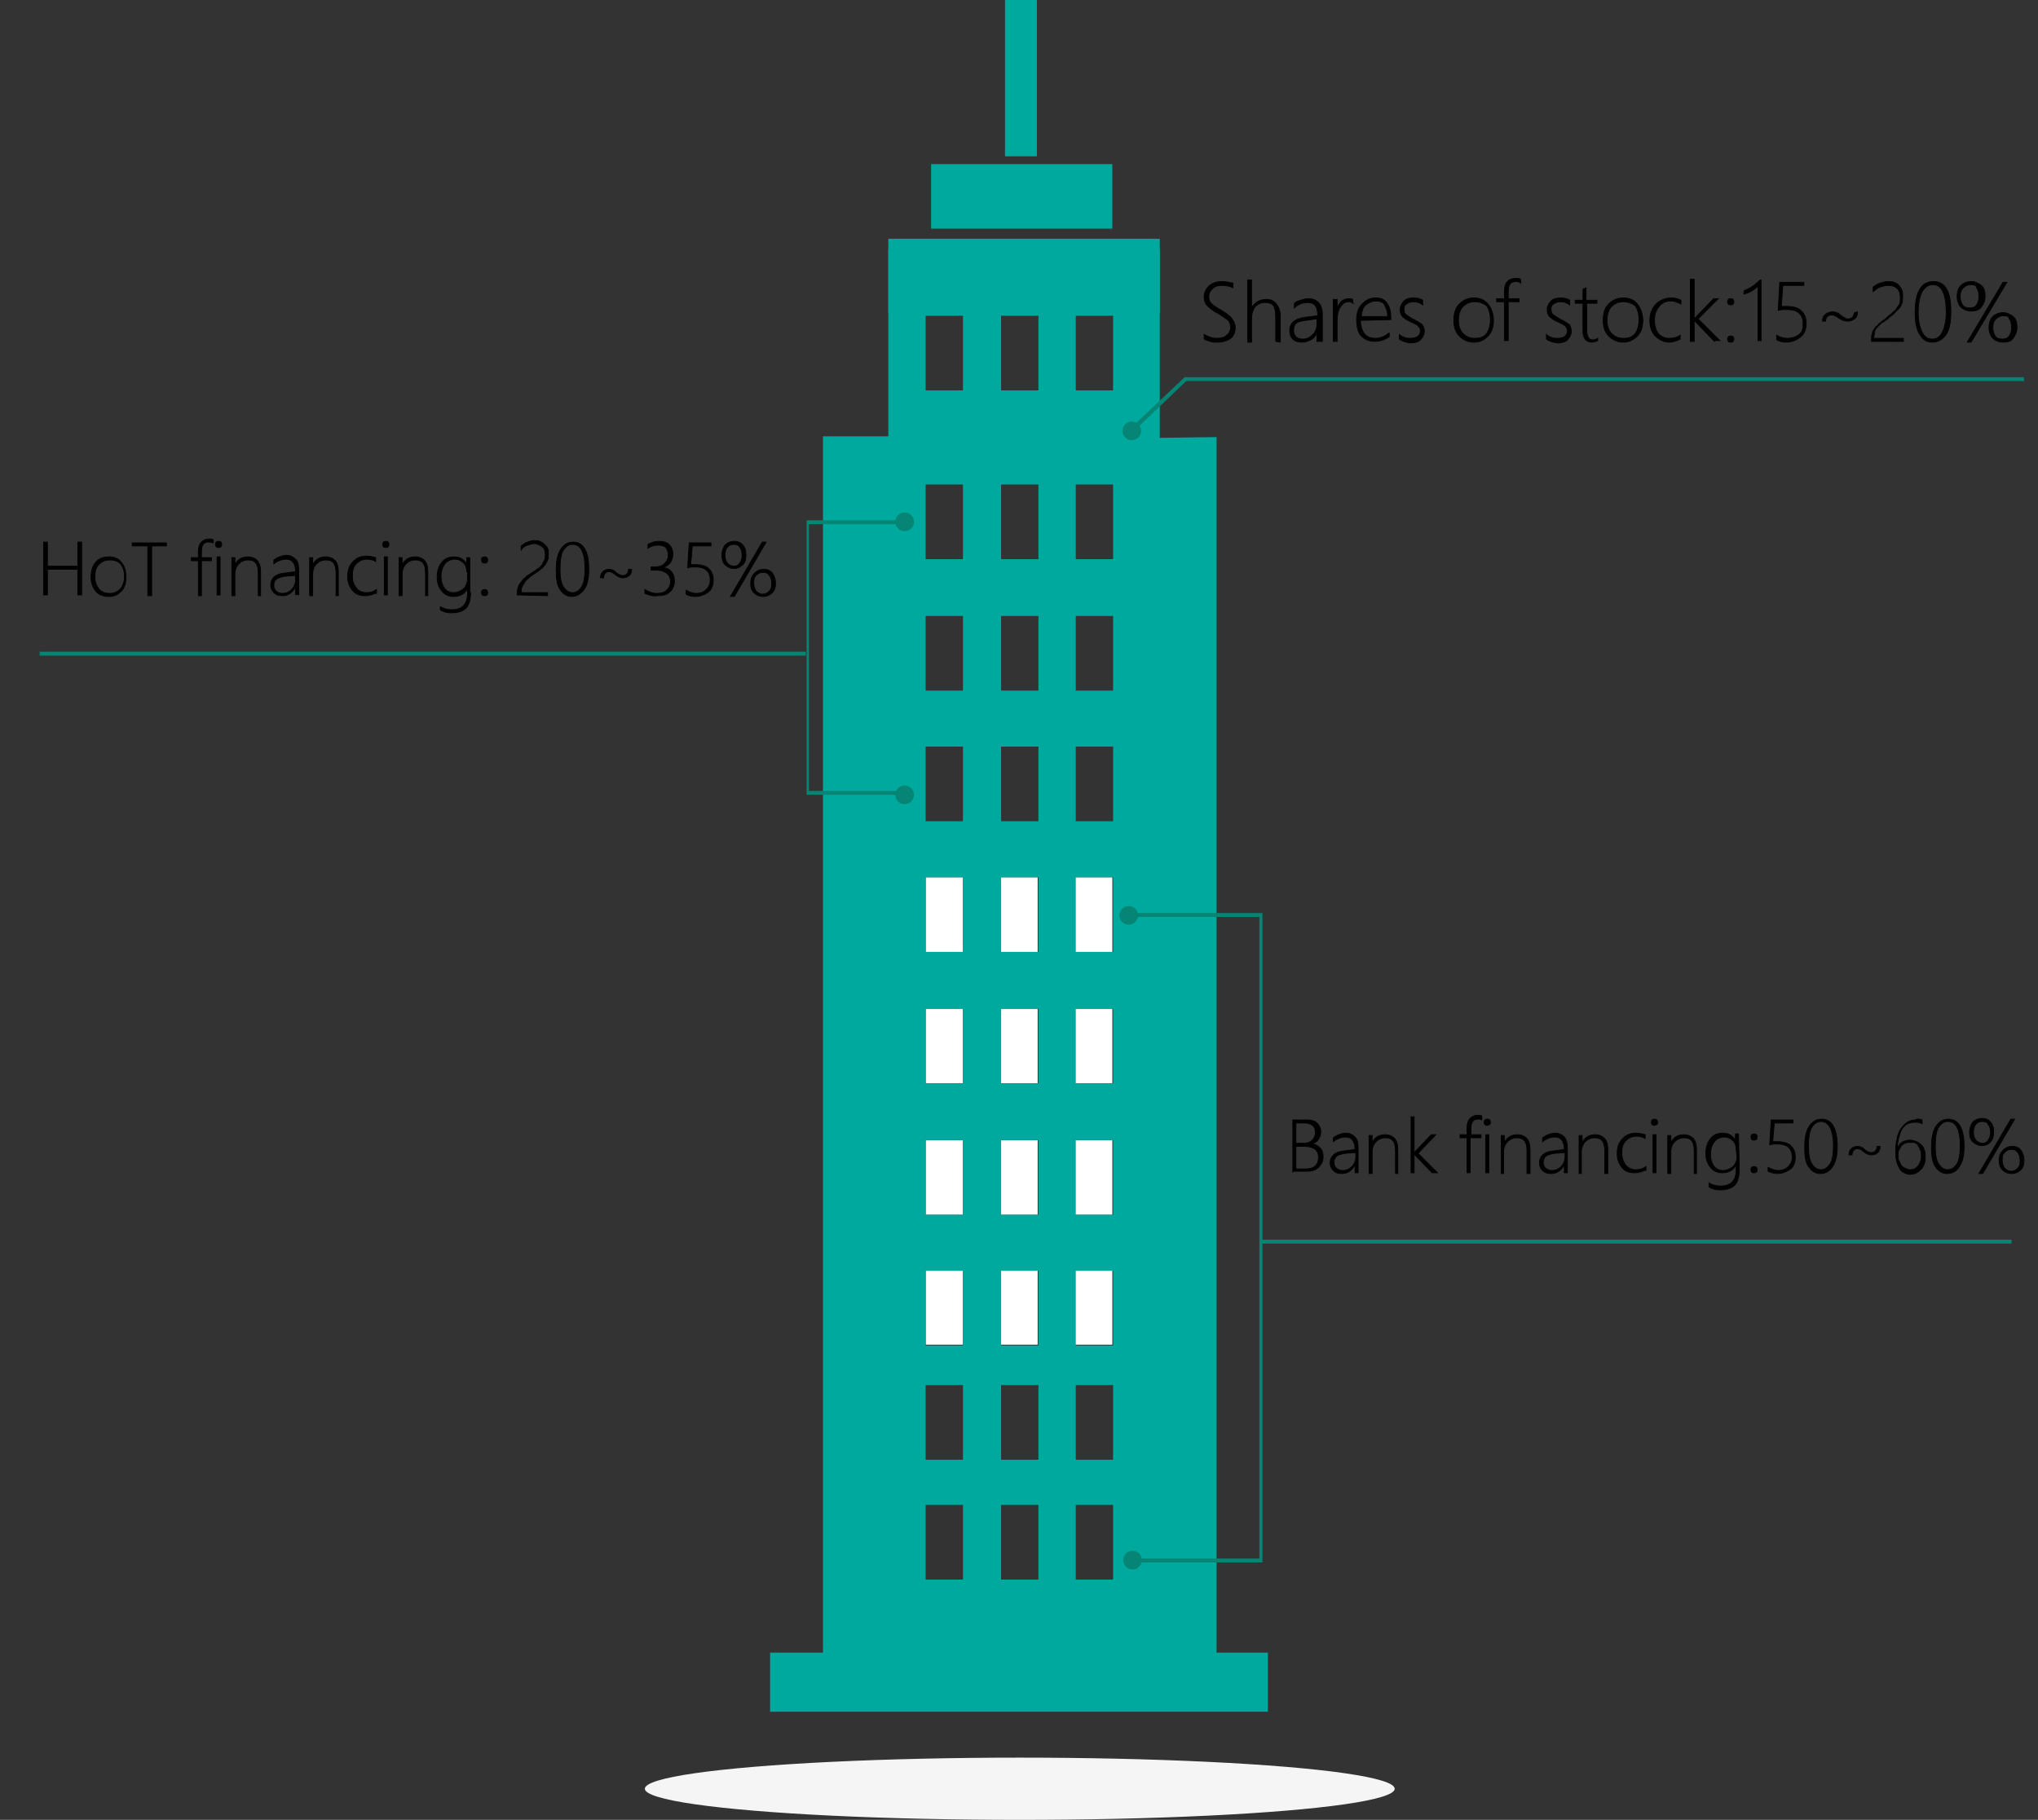 <?xml version="1.0" encoding="utf-8"?>
<!-- Generator: Adobe Illustrator 22.1.0, SVG Export Plug-In . SVG Version: 6.00 Build 0)  -->
<svg version="1.1" id="图层_1" xmlns="http://www.w3.org/2000/svg" xmlns:xlink="http://www.w3.org/1999/xlink" x="0px" y="0px"
	 viewBox="0 0 262 234" style="enable-background:new 0 0 262 234;" xml:space="preserve">
<rect x="0" y="0" width="262" height="234" fill="#333333" stroke="none"/>
<style type="text/css">
	.st0{fill:#00A99E;}
	.st1{fill:#FFFFFF;}
	.st2{fill:#068474;}
	.st3{fill:#F5F5F5;}
	.st4{stroke:#000000;stroke-width:0.1;stroke-miterlimit:10;}
</style>
<g>
	<g>
		<g>
			<rect x="129.2" class="st0" width="4.1" height="20.1"/>
		</g>
	</g>
</g>
<g>
	<g>
		<g>
			<rect x="119" y="112.8" class="st1" width="4.8" height="9.6"/>
		</g>
	</g>
</g>
<g>
	<g>
		<g>
			<rect x="128.6" y="112.8" class="st1" width="4.8" height="9.6"/>
		</g>
	</g>
</g>
<g>
	<g>
		<g>
			<rect x="138.2" y="112.8" class="st1" width="4.8" height="9.6"/>
		</g>
	</g>
</g>
<g>
	<g>
		<g>
			<rect x="119" y="129.7" class="st1" width="4.8" height="9.6"/>
		</g>
	</g>
</g>
<g>
	<g>
		<g>
			<rect x="128.6" y="129.7" class="st1" width="4.8" height="9.6"/>
		</g>
	</g>
</g>
<g>
	<g>
		<g>
			<rect x="138.2" y="129.7" class="st1" width="4.8" height="9.6"/>
		</g>
	</g>
</g>
<g>
	<g>
		<g>
			<rect x="119" y="146.6" class="st1" width="4.8" height="9.6"/>
		</g>
	</g>
</g>
<g>
	<g>
		<g>
			<rect x="128.6" y="146.6" class="st1" width="4.8" height="9.6"/>
		</g>
	</g>
</g>
<g>
	<g>
		<g>
			<rect x="138.2" y="146.6" class="st1" width="4.8" height="9.6"/>
		</g>
	</g>
</g>
<g>
	<g>
		<g>
			<rect x="119" y="163.3" class="st1" width="4.8" height="9.6"/>
		</g>
	</g>
</g>
<g>
	<g>
		<g>
			<rect x="128.6" y="163.3" class="st1" width="4.8" height="9.6"/>
		</g>
	</g>
</g>
<g>
	<g>
		<g>
			<rect x="138.2" y="163.3" class="st1" width="4.8" height="9.6"/>
		</g>
	</g>
</g>
<g>
	<g>
		<g>
			<path class="st0" d="M149.1,56.3V32.1h-15.7h-4.8h-14.4v24h-8.4v160.1h50.6v-160L149.1,56.3L149.1,56.3z M123.8,203.1H119v-9.6
				h4.8V203.1z M123.8,187.7H119v-9.6h4.8V187.7z M123.8,173H119v-9.6h4.8V173z M123.8,156.2H119v-9.6h4.8V156.2z M123.8,139.3H119
				v-9.6h4.8V139.3z M123.8,122.4H119v-9.6h4.8V122.4z M123.8,105.6H119V96h4.8V105.6z M123.8,88.8H119v-9.6h4.8V88.8z M123.8,71.9
				H119v-9.6h4.8V71.9z M123.8,50.2H119v-9.6h4.8V50.2z M133.5,203.1h-4.8v-9.6h4.8V203.1z M133.5,187.7h-4.8v-9.6h4.8V187.7z
				 M133.5,173h-4.8v-9.6h4.8V173z M133.5,156.2h-4.8v-9.6h4.8V156.2z M133.5,139.3h-4.8v-9.6h4.8V139.3z M133.5,122.4h-4.8v-9.6
				h4.8V122.4z M133.5,105.6h-4.8V96h4.8V105.6z M133.5,88.8h-4.8v-9.6h4.8V88.8z M133.5,71.9h-4.8v-9.6h4.8V71.9z M133.5,50.2h-4.8
				v-9.6h4.8V50.2z M143.1,203.1h-4.8v-9.6h4.8V203.1z M143.1,187.7h-4.8v-9.6h4.8V187.7z M143.1,173h-4.8v-9.6h4.8V173z
				 M143.1,156.2h-4.8v-9.6h4.8V156.2z M143.1,139.3h-4.8v-9.6h4.8V139.3z M143.1,122.4h-4.8v-9.6h4.8V122.4z M143.1,105.6h-4.8V96
				h4.8V105.6z M143.1,88.8h-4.8v-9.6h4.8V88.8z M143.1,71.9h-4.8v-9.6h4.8V71.9z M143.1,50.2h-4.8v-9.6h4.8V50.2z"/>
		</g>
	</g>
</g>
<g>
	<g>
		<g>
			<rect x="119.7" y="21.1" class="st0" width="23.3" height="8.3"/>
		</g>
	</g>
</g>
<g>
	<g>
		<g>
			<rect x="114.2" y="30.7" class="st0" width="34.9" height="9.5"/>
		</g>
	</g>
</g>
<g>
	<g>
		<g>
			<rect x="99" y="212.5" class="st0" width="64" height="7.6"/>
		</g>
	</g>
</g>
<g>
	<g>
		<g>
			<polygon class="st2" points="115.7,102.2 103.7,102.2 103.7,66.9 115.7,66.9 115.7,67.4 104,67.4 104,101.7 115.7,101.7 			"/>
		</g>
	</g>
</g>
<g>
	<g>
		<g>
			<polygon class="st2" points="162.3,200.9 145.6,200.9 145.6,200.4 161.9,200.4 161.9,117.9 145.6,117.9 145.6,117.4 162.3,117.4 
							"/>
		</g>
	</g>
</g>
<g>
	<g>
		<g>
			<polygon class="st2" points="145.6,55.6 145.3,55.1 152.3,48.5 260.2,48.5 260.2,49 152.5,49 			"/>
		</g>
	</g>
</g>
<g>
	<g>
		<g>
			<circle class="st2" cx="145.5" cy="55.4" r="1.2"/>
		</g>
	</g>
</g>
<g>
	<g>
		<g>
			<circle class="st2" cx="116.3" cy="67.1" r="1.2"/>
		</g>
	</g>
</g>
<g>
	<g>
		<g>
			<circle class="st2" cx="116.3" cy="102.2" r="1.2"/>
		</g>
	</g>
</g>
<g>
	<g>
		<g>
			<circle class="st2" cx="145.1" cy="117.7" r="1.2"/>
		</g>
	</g>
</g>
<g>
	<g>
		<g>
			<circle class="st2" cx="145.6" cy="200.6" r="1.2"/>
		</g>
	</g>
</g>
<g>
	<g>
		<g>
			<rect x="5.1" y="83.8" class="st2" width="98.5" height="0.5"/>
		</g>
	</g>
</g>
<g>
	<g>
		<g>
			<rect x="162.1" y="159.4" class="st2" width="96.5" height="0.5"/>
		</g>
	</g>
</g>
<g>
	<ellipse class="st3" cx="131.1" cy="230" rx="48.2" ry="4"/>
</g>
<g>
	<path class="st4" d="M154.8,43.6V43c0.5,0.3,1.1,0.5,1.6,0.5c0.6,0,1-0.1,1.3-0.4c0.3-0.2,0.5-0.6,0.5-1s-0.1-0.7-0.3-0.9
		s-0.7-0.5-1.3-0.9c-0.8-0.4-1.2-0.8-1.5-1.1c-0.2-0.3-0.3-0.6-0.3-1c0-0.5,0.2-1,0.6-1.4c0.4-0.4,1-0.6,1.7-0.6
		c0.5,0,0.9,0.1,1.4,0.2V37c-0.4-0.2-0.9-0.3-1.4-0.3s-0.9,0.1-1.2,0.4c-0.3,0.3-0.5,0.6-0.5,1s0.1,0.7,0.3,0.9s0.6,0.5,1.3,0.9
		s1.2,0.8,1.4,1.1s0.4,0.7,0.4,1.1c0,0.6-0.2,1.1-0.6,1.4s-1,0.5-1.7,0.5c-0.3,0-0.6,0-0.9-0.1C155.2,43.8,155,43.7,154.8,43.6z"/>
	<path class="st4" d="M164,43.9v-3.2c0-0.6-0.1-1.1-0.3-1.4c-0.2-0.3-0.6-0.4-1.1-0.4s-0.9,0.2-1.2,0.5s-0.5,0.9-0.5,1.6v3h-0.5v-8
		h0.5v3.6l0,0c0.4-0.7,1-1.1,1.9-1.1c0.6,0,1,0.2,1.3,0.6s0.5,0.9,0.5,1.6V44L164,43.9L164,43.9z"/>
	<path class="st4" d="M169.3,43.9v-1.1l0,0c-0.2,0.4-0.4,0.7-0.8,0.9s-0.7,0.3-1.1,0.3c-0.5,0-0.9-0.1-1.2-0.4s-0.4-0.7-0.4-1.1
		c0-0.9,0.6-1.5,1.9-1.7l1.7-0.2c0-1.2-0.4-1.7-1.3-1.7c-0.6,0-1.2,0.2-1.7,0.7V39c0.2-0.2,0.5-0.3,0.8-0.4c0.3-0.1,0.7-0.2,1-0.2
		c0.6,0,1,0.2,1.3,0.5s0.5,0.8,0.5,1.5v3.5H169.3z M167.8,41.2c-0.6,0.1-1,0.2-1.2,0.4s-0.3,0.5-0.3,0.9c0,0.3,0.1,0.6,0.3,0.8
		s0.5,0.3,0.9,0.3c0.5,0,0.9-0.2,1.3-0.6s0.5-0.9,0.5-1.5V41L167.8,41.2z"/>
	<path class="st4" d="M174,39c-0.2-0.1-0.4-0.2-0.6-0.2c-0.4,0-0.8,0.2-1.1,0.7c-0.3,0.4-0.4,1.1-0.4,1.9v2.5h-0.5v-5.4h0.5v1.2l0,0
		c0.1-0.4,0.3-0.7,0.6-1c0.3-0.2,0.6-0.3,0.9-0.3c0.2,0,0.4,0,0.5,0.1V39H174z"/>
	<path class="st4" d="M174.9,41.2c0,0.7,0.2,1.3,0.5,1.7s0.8,0.6,1.4,0.6c0.6,0,1.2-0.2,1.8-0.7v0.5c-0.6,0.4-1.2,0.6-1.9,0.6
		s-1.3-0.3-1.7-0.7s-0.6-1.2-0.6-2.1c0-0.8,0.2-1.5,0.7-2s1-0.8,1.7-0.8s1.2,0.2,1.5,0.7c0.4,0.5,0.5,1.1,0.5,1.9v0.2L174.9,41.2
		L174.9,41.2z M178.4,40.7c0-0.6-0.2-1.1-0.4-1.5s-0.7-0.5-1.1-0.5c-0.5,0-0.9,0.2-1.3,0.5s-0.5,0.8-0.6,1.5H178.4z"/>
	<path class="st4" d="M179.9,43.6V43c0.2,0.2,0.4,0.3,0.7,0.4s0.5,0.1,0.7,0.1c0.8,0,1.3-0.3,1.3-1c0-0.2-0.1-0.4-0.3-0.6
		s-0.5-0.3-0.9-0.5c-0.5-0.2-0.9-0.5-1.1-0.7c-0.2-0.2-0.3-0.5-0.3-0.9s0.2-0.8,0.5-1.1s0.8-0.4,1.2-0.4c0.5,0,0.9,0.1,1.2,0.3v0.6
		c-0.4-0.3-0.8-0.4-1.2-0.4s-0.6,0.1-0.9,0.3s-0.3,0.4-0.3,0.7s0.1,0.5,0.2,0.6s0.4,0.3,0.9,0.6c0.6,0.3,0.9,0.5,1.2,0.7
		c0.2,0.2,0.3,0.5,0.3,0.9s-0.2,0.8-0.5,1.1s-0.8,0.4-1.3,0.4C180.7,44,180.3,43.9,179.9,43.6z"/>
	<path class="st4" d="M189.5,44c-0.8,0-1.4-0.3-1.9-0.8s-0.7-1.2-0.7-2c0-0.9,0.2-1.6,0.7-2.1s1.1-0.8,1.9-0.8
		c0.8,0,1.4,0.3,1.8,0.8c0.4,0.5,0.7,1.2,0.7,2.1c0,0.8-0.2,1.5-0.7,2S190.3,44,189.5,44z M189.6,38.8c-0.6,0-1.1,0.2-1.5,0.6
		s-0.6,1-0.6,1.8c0,0.7,0.2,1.3,0.6,1.7c0.4,0.4,0.9,0.6,1.5,0.6c0.7,0,1.2-0.2,1.5-0.6s0.5-1,0.5-1.8s-0.2-1.4-0.5-1.8
		C190.7,39,190.2,38.8,189.6,38.8z"/>
	<path class="st4" d="M195.5,36.4c-0.1-0.1-0.3-0.2-0.6-0.2c-0.7,0-1,0.4-1,1.3v0.9h1.4v0.4h-1.4v5h-0.5v-5h-1v-0.4h1v-0.9
		c0-0.6,0.1-1,0.4-1.3s0.6-0.4,1.1-0.4c0.2,0,0.4,0,0.6,0.1V36.4z"/>
	<path class="st4" d="M198.8,43.6V43c0.2,0.2,0.4,0.3,0.7,0.4s0.5,0.1,0.7,0.1c0.8,0,1.3-0.3,1.3-1c0-0.2-0.1-0.4-0.3-0.6
		s-0.5-0.3-0.9-0.5c-0.5-0.2-0.9-0.5-1.1-0.7c-0.2-0.2-0.3-0.5-0.3-0.9s0.2-0.8,0.5-1.1s0.8-0.4,1.2-0.4c0.5,0,0.9,0.1,1.2,0.3v0.6
		c-0.4-0.3-0.8-0.4-1.2-0.4s-0.6,0.1-0.9,0.3s-0.3,0.4-0.3,0.7s0.1,0.5,0.2,0.6s0.4,0.3,0.9,0.6c0.6,0.3,0.9,0.5,1.2,0.7
		c0.2,0.2,0.3,0.5,0.3,0.9s-0.2,0.8-0.5,1.1s-0.8,0.4-1.3,0.4C199.6,44,199.2,43.9,198.8,43.6z"/>
	<path class="st4" d="M205.4,43.8c-0.3,0.1-0.5,0.2-0.7,0.2c-0.8,0-1.2-0.5-1.2-1.4V39h-1v-0.4h1v-1.4c0.1,0,0.2-0.1,0.2-0.1
		l0.2-0.1v1.6h1.4V39H204v3.6c0,0.4,0.1,0.6,0.2,0.8s0.3,0.3,0.6,0.3c0.2,0,0.4-0.1,0.6-0.2L205.4,43.8L205.4,43.8z"/>
	<path class="st4" d="M208.7,44c-0.8,0-1.4-0.3-1.9-0.8s-0.7-1.2-0.7-2c0-0.9,0.2-1.6,0.7-2.1s1.1-0.8,1.9-0.8
		c0.8,0,1.4,0.3,1.8,0.8c0.4,0.5,0.7,1.2,0.7,2.1c0,0.8-0.2,1.5-0.7,2S209.4,44,208.7,44z M208.7,38.8c-0.6,0-1.1,0.2-1.5,0.6
		s-0.6,1-0.6,1.8c0,0.7,0.2,1.3,0.6,1.7c0.4,0.4,0.9,0.6,1.5,0.6c0.7,0,1.2-0.2,1.5-0.6s0.5-1,0.5-1.8s-0.2-1.4-0.5-1.8
		C209.8,39,209.3,38.8,208.7,38.8z"/>
	<path class="st4" d="M216,43.6c-0.4,0.2-0.9,0.4-1.4,0.4c-0.7,0-1.3-0.3-1.8-0.8s-0.7-1.2-0.7-2c0-0.9,0.3-1.6,0.8-2.1
		s1.2-0.8,2-0.8c0.4,0,0.8,0.1,1.2,0.3v0.5c-0.4-0.2-0.8-0.4-1.3-0.4c-0.6,0-1.1,0.2-1.5,0.7s-0.6,1-0.6,1.8c0,0.7,0.2,1.3,0.5,1.7
		c0.4,0.4,0.8,0.6,1.4,0.6c0.5,0,1-0.1,1.4-0.4L216,43.6L216,43.6z"/>
	<path class="st4" d="M220.4,43.9l-2.6-2.7l0,0v2.7h-0.5v-8h0.5V41l0,0l2.5-2.6h0.6l-2.6,2.6l2.8,2.8h-0.7V43.9z"/>
	<path class="st4" d="M222.5,39.2c-0.1,0-0.2,0-0.3-0.1s-0.1-0.2-0.1-0.3s0-0.2,0.1-0.3s0.2-0.1,0.3-0.1s0.2,0,0.3,0.1
		s0.1,0.2,0.1,0.3s0,0.2-0.1,0.3S222.6,39.2,222.5,39.2z M222.5,44c-0.1,0-0.2,0-0.3-0.1s-0.1-0.2-0.1-0.3s0-0.2,0.1-0.3
		s0.2-0.1,0.3-0.1s0.2,0,0.3,0.1s0.1,0.2,0.1,0.3s0,0.2-0.1,0.3S222.6,44,222.5,44z"/>
	<path class="st4" d="M226.4,36.1v7.7H226v-7c-0.2,0.2-0.5,0.4-0.8,0.6c-0.3,0.2-0.6,0.3-1,0.4v-0.4c0.2-0.1,0.4-0.2,0.6-0.3
		s0.4-0.2,0.5-0.3c0.2-0.1,0.3-0.2,0.5-0.4c0.2-0.1,0.3-0.3,0.5-0.4h0.1V36.1z"/>
	<path class="st4" d="M228.4,43.7v-0.6c0.5,0.3,1,0.4,1.4,0.4c0.6,0,1.1-0.2,1.5-0.5s0.5-0.8,0.5-1.4c0-1.2-0.7-1.8-2.1-1.8
		c-0.3,0-0.7,0-1.1,0.1l0.2-3.6h3.1v0.4h-2.7l-0.2,2.7c0.4,0,0.6,0,0.8,0c0.8,0,1.4,0.2,1.8,0.6s0.6,0.9,0.6,1.6
		c0,0.7-0.2,1.3-0.7,1.7s-1.1,0.7-1.9,0.7C229.2,44,228.8,43.9,228.4,43.7z"/>
	<path class="st4" d="M238.8,40.1c0,0.4-0.1,0.7-0.4,0.9s-0.5,0.3-0.9,0.3c-0.3,0-0.7-0.1-1.1-0.4c-0.4-0.3-0.7-0.4-0.9-0.4
		c-0.5,0-0.8,0.3-0.8,0.8h-0.4c0-0.4,0.1-0.7,0.4-0.9s0.5-0.3,0.9-0.3c0.3,0,0.7,0.1,1,0.4c0.2,0.2,0.4,0.3,0.6,0.4
		c0.1,0.1,0.3,0.1,0.4,0.1c0.5,0,0.7-0.3,0.8-0.8L238.8,40.1L238.8,40.1z"/>
	<path class="st4" d="M240.6,43.9v-0.4c0-0.2,0-0.5,0.1-0.6c0-0.2,0.1-0.4,0.2-0.5c0.1-0.2,0.2-0.3,0.3-0.4s0.3-0.3,0.4-0.4
		c0.2-0.1,0.3-0.3,0.5-0.4s0.4-0.3,0.6-0.5c0.2-0.2,0.4-0.3,0.6-0.5s0.4-0.3,0.5-0.5s0.3-0.4,0.4-0.6c0.1-0.2,0.1-0.5,0.1-0.8
		c0-0.5-0.1-0.9-0.4-1.2s-0.7-0.4-1.2-0.4c-0.3,0-0.7,0.1-1,0.2s-0.6,0.4-0.9,0.6v-0.6c0.3-0.2,0.6-0.4,0.9-0.5
		c0.3-0.1,0.7-0.2,1-0.2s0.6,0,0.8,0.1s0.5,0.2,0.6,0.4c0.2,0.2,0.3,0.4,0.4,0.6s0.1,0.5,0.1,0.8s0,0.7-0.1,0.9
		c-0.1,0.3-0.2,0.5-0.4,0.7s-0.4,0.4-0.6,0.6c-0.2,0.2-0.5,0.4-0.7,0.6c-0.3,0.2-0.6,0.5-0.9,0.6c-0.2,0.2-0.4,0.4-0.6,0.6
		s-0.3,0.4-0.3,0.6s-0.1,0.4-0.1,0.7v0.1h3.8v0.4L240.6,43.9L240.6,43.9z"/>
	<path class="st4" d="M248.4,44c-0.7,0-1.2-0.3-1.6-1c-0.4-0.6-0.6-1.6-0.6-2.8c0-1.3,0.2-2.4,0.6-3c0.4-0.7,1-1,1.8-1
		c1.5,0,2.2,1.3,2.2,3.9c0,1.3-0.2,2.3-0.6,2.9C249.7,43.7,249.1,44,248.4,44z M248.5,36.6c-0.6,0-1,0.3-1.4,0.9
		c-0.3,0.6-0.5,1.5-0.5,2.7c0,1.1,0.2,1.9,0.5,2.5s0.7,0.9,1.3,0.9s1-0.3,1.3-0.9c0.3-0.6,0.5-1.4,0.5-2.5
		C250.2,37.8,249.6,36.6,248.5,36.6z"/>
	<path class="st4" d="M253.4,40c-0.5,0-1-0.2-1.3-0.5s-0.5-0.8-0.5-1.4c0-0.6,0.2-1.1,0.5-1.4s0.8-0.5,1.3-0.5s0.9,0.2,1.3,0.5
		s0.5,0.8,0.5,1.4c0,0.6-0.2,1-0.5,1.4S253.9,40,253.4,40z M253.4,36.6c-0.4,0-0.7,0.1-1,0.4s-0.4,0.6-0.4,1.1s0.1,0.8,0.3,1.1
		s0.5,0.4,0.9,0.4s0.7-0.1,0.9-0.4s0.3-0.6,0.3-1.1s-0.1-0.9-0.3-1.1C254.1,36.7,253.8,36.6,253.4,36.6z M253.4,44h-0.5l4.6-7.7h0.5
		L253.4,44z M257.5,44c-0.5,0-1-0.2-1.3-0.5s-0.5-0.8-0.5-1.4c0-0.6,0.2-1.1,0.5-1.4c0.3-0.3,0.8-0.5,1.3-0.5s0.9,0.2,1.3,0.5
		s0.5,0.8,0.5,1.4c0,0.5-0.2,1-0.5,1.4S258.1,44,257.5,44z M257.6,40.6c-0.4,0-0.7,0.1-1,0.4s-0.4,0.6-0.4,1.1s0.1,0.8,0.3,1.1
		c0.2,0.3,0.5,0.4,0.9,0.4s0.7-0.1,0.9-0.4s0.3-0.6,0.3-1.1s-0.1-0.9-0.3-1.1C258.3,40.7,258,40.6,257.6,40.6z"/>
</g>
<g>
	<path class="st4" d="M166.2,150.8V144h1.8c0.5,0,1,0.1,1.3,0.4c0.3,0.3,0.5,0.7,0.5,1.1c0,0.4-0.1,0.7-0.3,1s-0.5,0.5-0.9,0.6l0,0
		c0.5,0,0.8,0.2,1.1,0.5s0.4,0.7,0.4,1.1c0,0.6-0.2,1-0.6,1.4c-0.4,0.4-0.9,0.5-1.5,0.5h-1.8V150.8z M166.6,144.4v2.6h0.9
		c0.5,0,0.9-0.1,1.2-0.4c0.3-0.3,0.4-0.6,0.4-1c0-0.8-0.5-1.2-1.4-1.2L166.6,144.4L166.6,144.4z M166.6,147.4v2.9h1.3
		c0.5,0,0.9-0.1,1.2-0.4c0.3-0.3,0.4-0.6,0.4-1.1c0-0.9-0.6-1.4-1.9-1.4H166.6z"/>
	<path class="st4" d="M174.2,150.8v-1l0,0c-0.2,0.3-0.4,0.6-0.7,0.8s-0.6,0.3-1,0.3c-0.5,0-0.8-0.1-1.1-0.4c-0.3-0.3-0.4-0.6-0.4-1
		c0-0.8,0.6-1.4,1.7-1.5l1.5-0.2c0-1-0.4-1.6-1.2-1.6c-0.5,0-1.1,0.2-1.6,0.6v-0.5c0.2-0.1,0.4-0.3,0.7-0.4c0.3-0.1,0.6-0.2,0.9-0.2
		c0.5,0,0.9,0.2,1.2,0.5s0.4,0.8,0.4,1.4v3.2L174.2,150.8L174.2,150.8z M172.9,148.3c-0.5,0.1-0.9,0.2-1.1,0.4
		c-0.2,0.2-0.3,0.4-0.3,0.8c0,0.3,0.1,0.5,0.3,0.7s0.5,0.3,0.8,0.3c0.5,0,0.9-0.2,1.2-0.5s0.5-0.8,0.5-1.3v-0.5L172.9,148.3z"/>
	<path class="st4" d="M179.4,150.8V148c0-1.2-0.4-1.7-1.3-1.7c-0.5,0-0.9,0.2-1.2,0.5s-0.5,0.8-0.5,1.3v2.8H176V146h0.4v0.9l0,0
		c0.4-0.7,0.9-1,1.7-1c0.5,0,0.9,0.2,1.2,0.5c0.3,0.4,0.4,0.8,0.4,1.5v3h-0.3V150.8z"/>
	<path class="st4" d="M184.1,150.8l-2.3-2.4l0,0v2.4h-0.4v-7.2h0.4v4.6l0,0l2.2-2.3h0.6l-2.3,2.4l2.5,2.5H184.1z"/>
	<path class="st4" d="M190.5,144c-0.1-0.1-0.3-0.1-0.5-0.1c-0.6,0-0.9,0.4-0.9,1.2v0.8h1.3v0.4H189v4.5h-0.4v-4.5h-0.9v-0.4h0.9V145
		c0-0.5,0.1-0.9,0.4-1.2s0.6-0.4,1-0.4c0.2,0,0.4,0,0.5,0.1V144z"/>
	<path class="st4" d="M191.2,144.7c-0.1,0-0.2,0-0.3-0.1s-0.1-0.2-0.1-0.3s0-0.2,0.1-0.3s0.2-0.1,0.3-0.1s0.2,0,0.3,0.1
		s0.1,0.1,0.1,0.3c0,0.1,0,0.2-0.1,0.3C191.4,144.6,191.3,144.7,191.2,144.7z M191,150.8v-4.9h0.4v4.9H191z"/>
	<path class="st4" d="M196.3,150.8V148c0-1.2-0.4-1.7-1.3-1.7c-0.5,0-0.9,0.2-1.2,0.5s-0.5,0.8-0.5,1.3v2.8H193V146h0.4v0.9l0,0
		c0.4-0.7,0.9-1,1.7-1c0.5,0,0.9,0.2,1.2,0.5c0.3,0.4,0.4,0.8,0.4,1.5v3h-0.4V150.8z"/>
	<path class="st4" d="M201.1,150.8v-1l0,0c-0.2,0.3-0.4,0.6-0.7,0.8s-0.6,0.3-1,0.3c-0.5,0-0.8-0.1-1.1-0.4c-0.3-0.3-0.4-0.6-0.4-1
		c0-0.8,0.6-1.4,1.7-1.5l1.5-0.2c0-1-0.4-1.6-1.2-1.6c-0.5,0-1.1,0.2-1.6,0.6v-0.5c0.2-0.1,0.4-0.3,0.7-0.4c0.3-0.1,0.6-0.2,0.9-0.2
		c0.5,0,0.9,0.2,1.2,0.5s0.4,0.8,0.4,1.4v3.2L201.1,150.8L201.1,150.8z M199.8,148.3c-0.5,0.1-0.9,0.2-1.1,0.4
		c-0.2,0.2-0.3,0.4-0.3,0.8c0,0.3,0.1,0.5,0.3,0.7s0.5,0.3,0.8,0.3c0.5,0,0.9-0.2,1.2-0.5s0.5-0.8,0.5-1.3v-0.5L199.8,148.3z"/>
	<path class="st4" d="M206.3,150.8V148c0-1.2-0.4-1.7-1.3-1.7c-0.5,0-0.9,0.2-1.2,0.5s-0.5,0.8-0.5,1.3v2.8H203V146h0.4v0.9l0,0
		c0.4-0.7,0.9-1,1.7-1c0.5,0,0.9,0.2,1.2,0.5c0.3,0.4,0.4,0.8,0.4,1.5v3h-0.4V150.8z"/>
	<path class="st4" d="M211.4,150.5c-0.4,0.2-0.8,0.3-1.3,0.3c-0.7,0-1.2-0.2-1.6-0.7c-0.4-0.5-0.6-1-0.6-1.8s0.2-1.4,0.7-1.9
		s1-0.7,1.8-0.7c0.4,0,0.7,0.1,1.1,0.2v0.5c-0.3-0.2-0.7-0.3-1.1-0.3c-0.6,0-1,0.2-1.4,0.6s-0.5,0.9-0.5,1.6c0,0.6,0.2,1.1,0.5,1.5
		s0.8,0.6,1.3,0.6s0.9-0.1,1.3-0.4v0.5H211.4z"/>
	<path class="st4" d="M212.7,144.7c-0.1,0-0.2,0-0.3-0.1s-0.1-0.2-0.1-0.3s0-0.2,0.1-0.3s0.2-0.1,0.3-0.1s0.2,0,0.3,0.1
		s0.1,0.1,0.1,0.3c0,0.1,0,0.2-0.1,0.3C212.9,144.6,212.8,144.7,212.7,144.7z M212.5,150.8v-4.9h0.4v4.9H212.5z"/>
	<path class="st4" d="M217.8,150.8V148c0-1.2-0.4-1.7-1.3-1.7c-0.5,0-0.9,0.2-1.2,0.5s-0.5,0.8-0.5,1.3v2.8h-0.4V146h0.4v0.9l0,0
		c0.4-0.7,0.9-1,1.7-1c0.5,0,0.9,0.2,1.2,0.5c0.3,0.4,0.4,0.8,0.4,1.5v3h-0.3V150.8z"/>
	<path class="st4" d="M223.6,150.4c0,0.9-0.2,1.6-0.6,2c-0.4,0.4-1,0.6-1.9,0.6c-0.5,0-1-0.1-1.4-0.4v-0.5c0.5,0.3,1,0.4,1.5,0.4
		c1.3,0,2-0.7,2-2.1v-0.6l0,0c-0.4,0.7-1,1-1.8,1c-0.6,0-1.1-0.2-1.5-0.7s-0.6-1-0.6-1.8s0.2-1.4,0.6-1.9c0.4-0.5,0.9-0.7,1.6-0.7
		c0.7,0,1.2,0.3,1.6,0.9l0,0v-0.8h0.4L223.6,150.4L223.6,150.4z M223.2,147.8c0-0.4-0.1-0.8-0.4-1.1c-0.3-0.3-0.7-0.5-1.1-0.5
		c-0.5,0-1,0.2-1.3,0.6s-0.5,0.9-0.5,1.6c0,0.7,0.2,1.2,0.4,1.5c0.3,0.4,0.7,0.6,1.2,0.6s0.9-0.2,1.3-0.5c0.3-0.3,0.5-0.8,0.5-1.2
		L223.2,147.8L223.2,147.8z"/>
	<path class="st4" d="M225.5,146.6c-0.1,0-0.2,0-0.3-0.1s-0.1-0.2-0.1-0.3s0-0.2,0.1-0.3s0.2-0.1,0.3-0.1s0.2,0,0.3,0.1
		s0.1,0.2,0.1,0.3s0,0.2-0.1,0.3S225.6,146.6,225.5,146.6z M225.5,150.8c-0.1,0-0.2,0-0.3-0.1s-0.1-0.2-0.1-0.3s0-0.2,0.1-0.3
		s0.2-0.1,0.3-0.1s0.2,0,0.3,0.1s0.1,0.2,0.1,0.3s0,0.2-0.1,0.3S225.6,150.8,225.5,150.8z"/>
	<path class="st4" d="M227.3,150.6v-0.5c0.4,0.2,0.9,0.4,1.3,0.4c0.6,0,1-0.2,1.3-0.5s0.5-0.7,0.5-1.2c0-1.1-0.6-1.7-1.9-1.7
		c-0.3,0-0.6,0-1,0.1l0.2-3.2h2.8v0.4h-2.4l-0.2,2.4c0.3,0,0.6,0,0.7,0c0.7,0,1.3,0.2,1.6,0.5c0.4,0.4,0.6,0.8,0.6,1.5
		c0,0.6-0.2,1.2-0.6,1.5s-1,0.6-1.7,0.6C228.1,150.9,227.7,150.8,227.3,150.6z"/>
	<path class="st4" d="M234,150.9c-0.6,0-1.1-0.3-1.5-0.9c-0.4-0.6-0.5-1.4-0.5-2.5c0-1.2,0.2-2.1,0.6-2.7c0.4-0.6,0.9-0.9,1.6-0.9
		c1.3,0,2,1.2,2,3.5c0,1.2-0.2,2-0.6,2.6C235.2,150.6,234.7,150.9,234,150.9z M234.1,144.2c-0.5,0-0.9,0.3-1.2,0.8s-0.4,1.3-0.4,2.4
		c0,1,0.1,1.7,0.4,2.2c0.3,0.5,0.7,0.8,1.2,0.8s0.9-0.3,1.2-0.8s0.4-1.3,0.4-2.3C235.7,145.3,235.1,144.2,234.1,144.2z"/>
	<path class="st4" d="M241.7,147.4c0,0.4-0.1,0.6-0.3,0.8s-0.5,0.3-0.8,0.3s-0.6-0.1-1-0.4c-0.3-0.3-0.6-0.4-0.8-0.4
		c-0.4,0-0.7,0.3-0.7,0.8h-0.4c0-0.4,0.1-0.6,0.3-0.8s0.5-0.3,0.8-0.3s0.6,0.1,0.9,0.4c0.2,0.2,0.4,0.3,0.5,0.3
		c0.1,0.1,0.2,0.1,0.4,0.1c0.4,0,0.7-0.3,0.7-0.8L241.7,147.4L241.7,147.4z"/>
	<path class="st4" d="M247.1,144v0.5c-0.3-0.2-0.7-0.2-1-0.2s-0.6,0.1-0.9,0.2c-0.3,0.2-0.5,0.4-0.7,0.7s-0.3,0.7-0.4,1.1
		c-0.1,0.4-0.2,0.9-0.2,1.4l0,0c0.3-0.8,0.9-1.1,1.7-1.1c0.3,0,0.5,0.1,0.8,0.2s0.4,0.3,0.6,0.4c0.2,0.2,0.3,0.4,0.4,0.7
		c0.1,0.3,0.1,0.5,0.1,0.8s0,0.6-0.1,0.9c-0.1,0.3-0.2,0.5-0.4,0.7s-0.4,0.4-0.6,0.5s-0.5,0.2-0.8,0.2s-0.6-0.1-0.8-0.2
		c-0.2-0.1-0.5-0.3-0.6-0.6c-0.2-0.3-0.3-0.6-0.4-1c-0.1-0.4-0.1-0.8-0.1-1.3c0-0.6,0.1-1.1,0.2-1.6c0.1-0.5,0.3-0.9,0.5-1.2
		s0.5-0.6,0.8-0.8s0.7-0.3,1.1-0.3C246.5,143.8,246.8,143.9,247.1,144z M245.5,146.9c-0.2,0-0.4,0-0.6,0.1c-0.2,0.1-0.4,0.2-0.5,0.4
		s-0.2,0.3-0.3,0.5s-0.1,0.4-0.1,0.6c0,0.3,0,0.5,0.1,0.7s0.2,0.4,0.3,0.6c0.1,0.2,0.3,0.3,0.5,0.4s0.4,0.2,0.6,0.2
		c0.2,0,0.4,0,0.6-0.1c0.2-0.1,0.3-0.2,0.5-0.4c0.1-0.2,0.2-0.3,0.3-0.6c0.1-0.2,0.1-0.5,0.1-0.7c0-0.3,0-0.5-0.1-0.7
		s-0.2-0.4-0.3-0.6c-0.1-0.2-0.3-0.3-0.5-0.4C246,146.9,245.8,146.9,245.5,146.9z"/>
	<path class="st4" d="M250.3,150.9c-0.6,0-1.1-0.3-1.5-0.9c-0.4-0.6-0.5-1.4-0.5-2.5c0-1.2,0.2-2.1,0.6-2.7c0.4-0.6,0.9-0.9,1.6-0.9
		c1.3,0,2,1.2,2,3.5c0,1.2-0.2,2-0.6,2.6C251.5,150.6,251,150.9,250.3,150.9z M250.4,144.2c-0.5,0-0.9,0.3-1.2,0.8s-0.4,1.3-0.4,2.4
		c0,1,0.1,1.7,0.4,2.2c0.3,0.5,0.7,0.8,1.2,0.8s0.9-0.3,1.2-0.8s0.4-1.3,0.4-2.3C252,145.3,251.5,144.2,250.4,144.2z"/>
	<path class="st4" d="M254.8,147.3c-0.5,0-0.9-0.2-1.2-0.5s-0.4-0.7-0.4-1.2c0-0.6,0.2-1,0.4-1.3c0.3-0.3,0.7-0.5,1.2-0.5
		s0.9,0.2,1.1,0.5c0.3,0.3,0.4,0.7,0.4,1.3c0,0.5-0.1,0.9-0.4,1.2C255.7,147.1,255.3,147.3,254.8,147.3z M254.9,144.2
		c-0.4,0-0.7,0.1-0.9,0.4c-0.2,0.2-0.3,0.6-0.3,1s0.1,0.7,0.3,1c0.2,0.2,0.5,0.4,0.8,0.4c0.4,0,0.6-0.1,0.8-0.4s0.3-0.6,0.3-1
		s-0.1-0.8-0.3-1C255.5,144.3,255.2,144.2,254.9,144.2z M254.9,150.9h-0.5l4.1-7h0.5L254.9,150.9z M258.6,150.9
		c-0.5,0-0.9-0.2-1.2-0.5s-0.4-0.7-0.4-1.2c0-0.6,0.2-1,0.5-1.3s0.7-0.5,1.2-0.5s0.9,0.2,1.1,0.5s0.4,0.7,0.4,1.3
		c0,0.5-0.1,0.9-0.4,1.2S259.1,150.9,258.6,150.9z M258.6,147.8c-0.4,0-0.6,0.1-0.9,0.4s-0.3,0.6-0.3,1s0.1,0.7,0.3,1
		c0.2,0.2,0.5,0.4,0.8,0.4c0.4,0,0.6-0.1,0.9-0.4s0.3-0.6,0.3-1s-0.1-0.8-0.3-1C259.2,147.9,259,147.8,258.6,147.8z"/>
</g>
<g>
	<path class="st4" d="M10,76.5v-3.3H6.1v3.3H5.6v-6.8h0.5v3.1H10v-3.1h0.5v6.8H10z"/>
	<path class="st4" d="M14,76.7c-0.7,0-1.3-0.2-1.7-0.7s-0.6-1.1-0.6-1.8c0-0.8,0.2-1.4,0.6-1.9c0.4-0.5,1-0.7,1.7-0.7
		s1.2,0.2,1.6,0.7c0.4,0.5,0.6,1.1,0.6,1.9S16,75.6,15.6,76S14.8,76.7,14,76.7z M14.1,72c-0.6,0-1,0.2-1.4,0.6s-0.5,0.9-0.5,1.6
		c0,0.6,0.2,1.1,0.5,1.5s0.8,0.6,1.4,0.6c0.6,0,1-0.2,1.4-0.6c0.3-0.4,0.5-0.9,0.5-1.6s-0.2-1.2-0.5-1.6C15.1,72.1,14.6,72,14.1,72z
		"/>
	<path class="st4" d="M19.5,70.2v6.4H19v-6.4h-2v-0.4h4.4v0.4H19.5z"/>
	<path class="st4" d="M27.3,69.8c-0.1-0.1-0.3-0.1-0.5-0.1c-0.6,0-0.9,0.4-0.9,1.2v0.8h1.3v0.4h-1.3v4.5h-0.4v-4.5h-0.9v-0.4h0.9
		v-0.8c0-0.5,0.1-0.9,0.4-1.2s0.6-0.4,1-0.4c0.2,0,0.4,0,0.5,0.1v0.4H27.3z"/>
	<path class="st4" d="M28.1,70.4c-0.1,0-0.2,0-0.3-0.1c-0.1-0.1-0.1-0.2-0.1-0.3c0-0.1,0-0.2,0.1-0.3c0.1-0.1,0.2-0.1,0.3-0.1
		c0.1,0,0.2,0,0.3,0.1c0.1,0.1,0.1,0.1,0.1,0.3c0,0.1,0,0.2-0.1,0.3C28.3,70.4,28.2,70.4,28.1,70.4z M27.9,76.5v-4.9h0.4v4.9H27.9z"
		/>
	<path class="st4" d="M33.2,76.5v-2.8c0-1.2-0.4-1.7-1.3-1.7c-0.5,0-0.9,0.2-1.2,0.5c-0.3,0.3-0.5,0.8-0.5,1.3v2.8h-0.4v-4.9h0.4
		v0.9l0,0c0.4-0.7,0.9-1,1.7-1c0.5,0,0.9,0.2,1.2,0.5c0.3,0.4,0.4,0.8,0.4,1.5v3h-0.3V76.5z"/>
	<path class="st4" d="M38,76.5v-1l0,0c-0.2,0.3-0.4,0.6-0.7,0.8c-0.3,0.2-0.6,0.3-1,0.3c-0.5,0-0.8-0.1-1.1-0.4s-0.4-0.6-0.4-1
		c0-0.8,0.6-1.4,1.7-1.5l1.5-0.2c0-1-0.4-1.6-1.2-1.6c-0.5,0-1.1,0.2-1.6,0.6V72c0.2-0.1,0.4-0.3,0.7-0.4s0.6-0.2,0.9-0.2
		c0.5,0,0.9,0.2,1.2,0.5s0.4,0.8,0.4,1.4v3.2C38.4,76.5,38,76.5,38,76.5z M36.6,74.1c-0.5,0.1-0.9,0.2-1.1,0.4
		c-0.2,0.2-0.3,0.4-0.3,0.8c0,0.3,0.1,0.5,0.3,0.7s0.5,0.3,0.8,0.3c0.5,0,0.9-0.2,1.2-0.5S38,75,38,74.5V74L36.6,74.1z"/>
	<path class="st4" d="M43.2,76.5v-2.8c0-1.2-0.4-1.7-1.3-1.7c-0.5,0-0.9,0.2-1.2,0.5s-0.5,0.8-0.5,1.3v2.8h-0.4v-4.9h0.4v0.9l0,0
		c0.4-0.7,0.9-1,1.7-1c0.5,0,0.9,0.2,1.2,0.5c0.3,0.4,0.4,0.8,0.4,1.5v3h-0.3V76.5z"/>
	<path class="st4" d="M48.2,76.3c-0.4,0.2-0.8,0.3-1.3,0.3c-0.7,0-1.2-0.2-1.6-0.7c-0.4-0.5-0.6-1-0.6-1.8s0.2-1.4,0.7-1.9
		s1-0.7,1.8-0.7c0.4,0,0.7,0.1,1.1,0.2v0.5c-0.3-0.2-0.7-0.3-1.1-0.3c-0.6,0-1,0.2-1.4,0.6s-0.5,0.9-0.5,1.6c0,0.6,0.2,1.1,0.5,1.5
		s0.8,0.6,1.3,0.6s0.9-0.1,1.3-0.4v0.5H48.2z"/>
	<path class="st4" d="M49.6,70.4c-0.1,0-0.2,0-0.3-0.1s-0.1-0.2-0.1-0.3c0-0.1,0-0.2,0.1-0.3c0.1-0.1,0.2-0.1,0.3-0.1s0.2,0,0.3,0.1
		S50,69.8,50,70c0,0.1,0,0.2-0.1,0.3C49.8,70.4,49.7,70.4,49.6,70.4z M49.4,76.5v-4.9h0.4v4.9H49.4z"/>
	<path class="st4" d="M54.7,76.5v-2.8c0-1.2-0.4-1.7-1.3-1.7c-0.5,0-0.9,0.2-1.2,0.5s-0.5,0.8-0.5,1.3v2.8h-0.4v-4.9h0.4v0.9l0,0
		c0.4-0.7,0.9-1,1.7-1c0.5,0,0.9,0.2,1.2,0.5c0.3,0.4,0.4,0.8,0.4,1.5v3h-0.3V76.5z"/>
	<path class="st4" d="M60.5,76.2c0,0.9-0.2,1.6-0.6,2c-0.4,0.4-1,0.6-1.9,0.6c-0.5,0-1-0.1-1.4-0.4V78c0.5,0.3,1,0.4,1.5,0.4
		c1.3,0,2-0.7,2-2.1v-0.6l0,0c-0.4,0.7-1,1-1.8,1c-0.6,0-1.1-0.2-1.5-0.7s-0.6-1-0.6-1.8s0.2-1.4,0.6-1.9c0.4-0.5,0.9-0.7,1.6-0.7
		c0.7,0,1.2,0.3,1.6,0.9l0,0v-0.8h0.4v4.5H60.5z M60,73.5c0-0.4-0.1-0.8-0.4-1.1c-0.3-0.3-0.7-0.5-1.1-0.5c-0.5,0-1,0.2-1.3,0.6
		s-0.5,0.9-0.5,1.6s0.2,1.2,0.4,1.5c0.3,0.4,0.7,0.6,1.2,0.6s0.9-0.2,1.3-0.5c0.3-0.3,0.5-0.8,0.5-1.2v-1H60z"/>
	<path class="st4" d="M62.3,72.4c-0.1,0-0.2,0-0.3-0.1s-0.1-0.2-0.1-0.3s0-0.2,0.1-0.3c0.1-0.1,0.2-0.1,0.3-0.1s0.2,0,0.3,0.1
		s0.1,0.2,0.1,0.3s0,0.2-0.1,0.3S62.4,72.4,62.3,72.4z M62.3,76.6c-0.1,0-0.2,0-0.3-0.1s-0.1-0.2-0.1-0.3c0-0.1,0-0.2,0.1-0.3
		c0.1-0.1,0.2-0.1,0.3-0.1s0.2,0,0.3,0.1s0.1,0.2,0.1,0.3c0,0.1,0,0.2-0.1,0.3S62.4,76.6,62.3,76.6z"/>
	<path class="st4" d="M66.5,76.5v-0.3c0-0.2,0-0.4,0.1-0.6c0-0.2,0.1-0.3,0.2-0.5c0.1-0.1,0.2-0.3,0.3-0.4s0.2-0.3,0.4-0.4
		c0.1-0.1,0.3-0.3,0.5-0.4s0.4-0.3,0.6-0.4s0.4-0.3,0.6-0.4s0.3-0.3,0.5-0.5c0.1-0.2,0.2-0.4,0.3-0.6c0.1-0.2,0.1-0.4,0.1-0.7
		c0-0.4-0.1-0.8-0.4-1s-0.6-0.4-1-0.4c-0.3,0-0.6,0.1-0.9,0.2s-0.6,0.3-0.8,0.6v-0.5c0.3-0.2,0.5-0.4,0.8-0.5s0.6-0.2,0.9-0.2
		s0.5,0,0.7,0.1s0.4,0.2,0.6,0.4c0.2,0.2,0.3,0.3,0.4,0.5s0.1,0.5,0.1,0.7c0,0.3,0,0.6-0.1,0.8c-0.1,0.2-0.2,0.5-0.4,0.7
		c-0.2,0.2-0.3,0.4-0.5,0.5c-0.2,0.2-0.4,0.3-0.7,0.5c-0.3,0.2-0.6,0.4-0.8,0.6c-0.2,0.2-0.4,0.3-0.5,0.5s-0.2,0.3-0.3,0.5
		C67,75.6,67,75.8,67,76.1v0.1h3.4v0.4L66.5,76.5L66.5,76.5z"/>
	<path class="st4" d="M73.5,76.7c-0.6,0-1.1-0.3-1.5-0.9s-0.5-1.4-0.5-2.5c0-1.2,0.2-2.1,0.6-2.7s0.9-0.9,1.6-0.9c1.3,0,2,1.2,2,3.5
		c0,1.2-0.2,2-0.6,2.6C74.7,76.3,74.2,76.7,73.5,76.7z M73.6,70c-0.5,0-0.9,0.3-1.2,0.8c-0.3,0.5-0.4,1.3-0.4,2.4
		c0,1,0.1,1.7,0.4,2.2s0.7,0.8,1.2,0.8s0.9-0.3,1.2-0.8c0.3-0.5,0.4-1.3,0.4-2.3C75.2,71.1,74.7,70,73.6,70z"/>
	<path class="st4" d="M81.2,73.2c0,0.4-0.1,0.6-0.3,0.8s-0.5,0.3-0.8,0.3s-0.6-0.1-1-0.4c-0.3-0.3-0.6-0.4-0.8-0.4
		c-0.4,0-0.7,0.3-0.7,0.8h-0.4c0-0.4,0.1-0.6,0.3-0.8c0.2-0.2,0.5-0.3,0.8-0.3s0.6,0.1,0.9,0.4c0.2,0.2,0.4,0.3,0.5,0.3
		c0.1,0.1,0.2,0.1,0.4,0.1c0.4,0,0.7-0.3,0.7-0.8H81.2z"/>
	<path class="st4" d="M82.9,76.3v-0.5c0.5,0.3,1,0.5,1.5,0.5s1-0.1,1.3-0.4s0.5-0.6,0.5-1.1s-0.2-0.9-0.5-1.1
		c-0.4-0.3-0.9-0.4-1.5-0.4h-0.5v-0.4H84c0.6,0,1.1-0.1,1.4-0.4s0.5-0.6,0.5-1.1c0-0.4-0.1-0.7-0.3-1c-0.2-0.2-0.6-0.3-1-0.3
		s-0.9,0.1-1.3,0.4V70c0.5-0.3,1-0.4,1.4-0.4c0.5,0,1,0.1,1.3,0.4s0.5,0.7,0.5,1.2c0,0.9-0.4,1.5-1.3,1.8l0,0c0.5,0,0.9,0.2,1.1,0.5
		c0.3,0.3,0.4,0.7,0.4,1.2c0,0.6-0.2,1.1-0.6,1.4c-0.4,0.4-0.9,0.5-1.6,0.5C83.9,76.7,83.4,76.5,82.9,76.3z"/>
	<path class="st4" d="M88.2,76.4v-0.5c0.4,0.2,0.9,0.4,1.3,0.4c0.6,0,1-0.2,1.3-0.5s0.5-0.7,0.5-1.2c0-1.1-0.6-1.7-1.9-1.7
		c-0.3,0-0.6,0-1,0.1l0.2-3.2h2.8v0.4H89l-0.2,2.4c0.3,0,0.6,0,0.7,0c0.7,0,1.3,0.2,1.6,0.5c0.4,0.4,0.6,0.8,0.6,1.5
		c0,0.6-0.2,1.2-0.6,1.5s-1,0.6-1.7,0.6C88.9,76.7,88.5,76.6,88.2,76.4z"/>
	<path class="st4" d="M94.4,73.1c-0.5,0-0.9-0.2-1.2-0.5s-0.4-0.7-0.4-1.2c0-0.6,0.2-1,0.4-1.3c0.3-0.3,0.7-0.5,1.2-0.5
		s0.9,0.2,1.1,0.5c0.3,0.3,0.4,0.7,0.4,1.3c0,0.5-0.1,0.9-0.4,1.2C95.2,72.9,94.8,73.1,94.4,73.1z M94.4,70c-0.4,0-0.7,0.1-0.9,0.4
		c-0.2,0.2-0.3,0.6-0.3,1s0.1,0.7,0.3,1c0.2,0.2,0.5,0.4,0.8,0.4c0.4,0,0.6-0.1,0.8-0.4s0.3-0.6,0.3-1s-0.1-0.8-0.3-1
		C95,70.1,94.7,70,94.4,70z M94.4,76.7h-0.5l4.1-7h0.5L94.4,76.7z M98.1,76.7c-0.5,0-0.9-0.2-1.2-0.5s-0.4-0.7-0.4-1.2
		c0-0.6,0.2-1,0.5-1.3s0.7-0.5,1.2-0.5s0.9,0.2,1.1,0.5s0.4,0.7,0.4,1.3c0,0.5-0.1,0.9-0.4,1.2S98.6,76.7,98.1,76.7z M98.1,73.6
		c-0.4,0-0.6,0.1-0.9,0.4s-0.3,0.6-0.3,1s0.1,0.7,0.3,1c0.2,0.2,0.5,0.4,0.8,0.4c0.4,0,0.6-0.1,0.9-0.4s0.3-0.6,0.3-1
		s-0.1-0.8-0.3-1C98.7,73.7,98.5,73.6,98.1,73.6z"/>
</g>
</svg>
